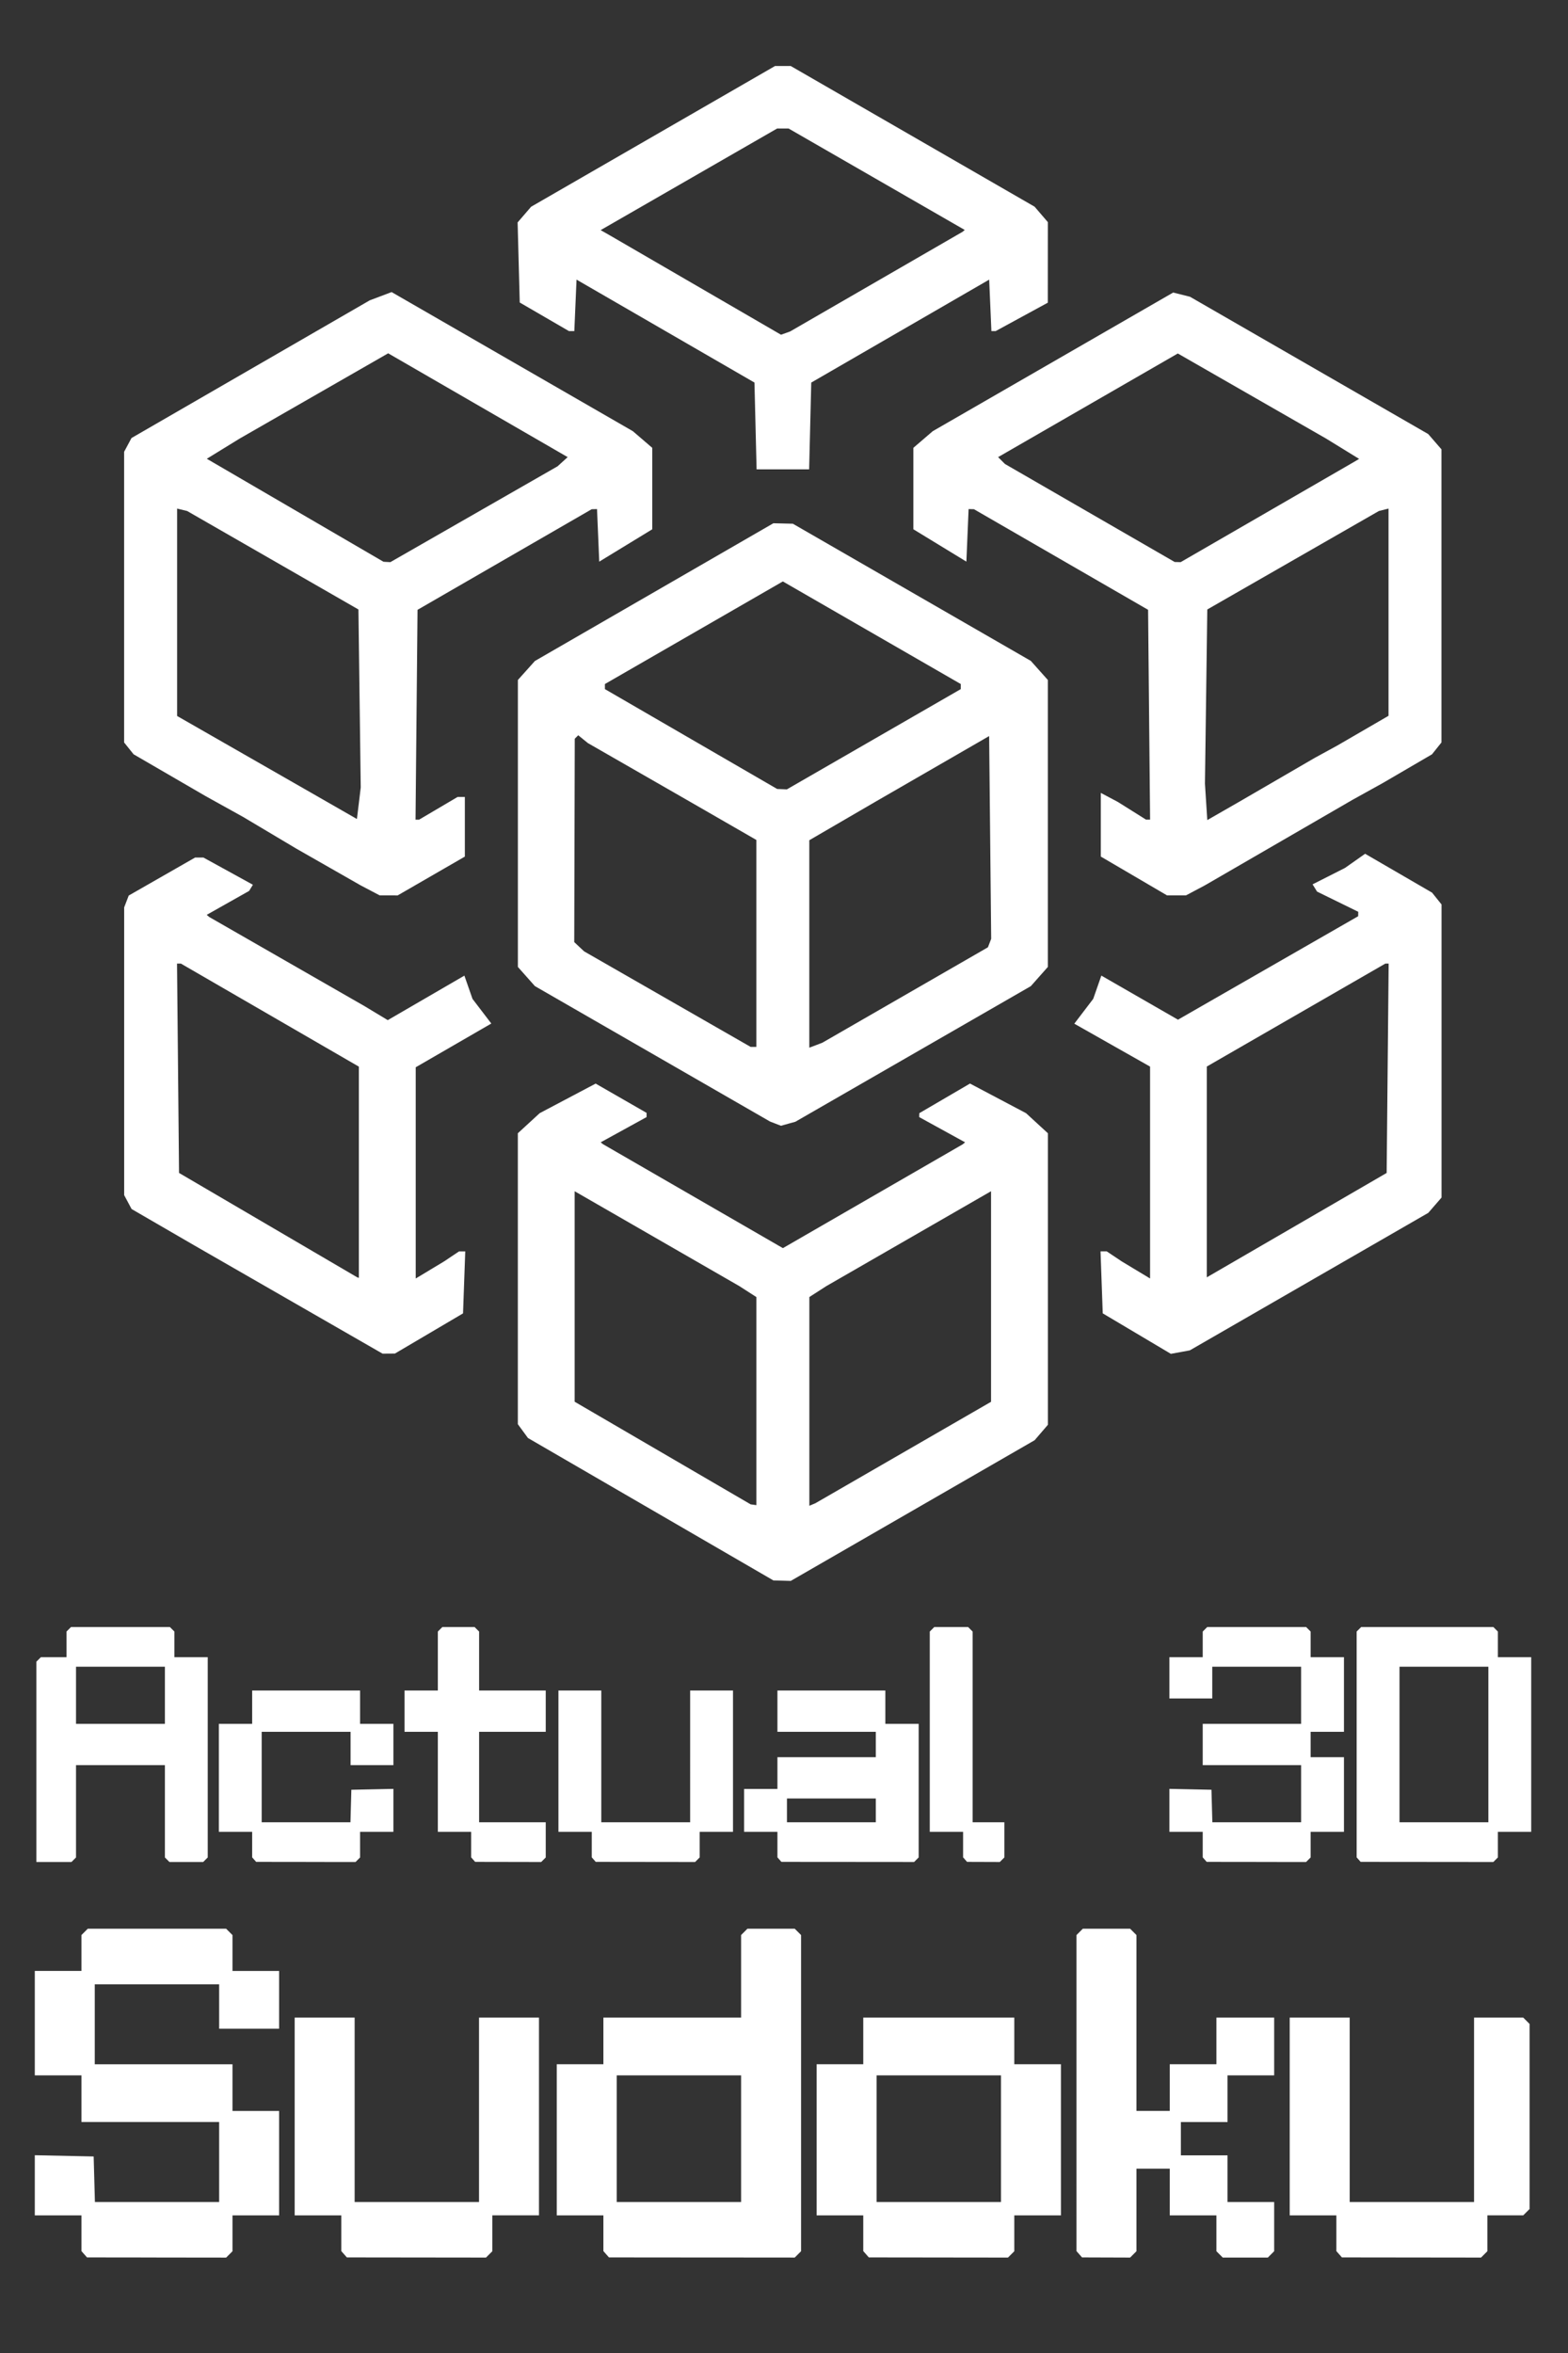 <?xml version="1.0" encoding="UTF-8" standalone="no"?>
<!-- Created with Inkscape (http://www.inkscape.org/) -->

<svg
   width="200mm"
   height="300mm"
   viewBox="0 0 200 300"
   version="1.1"
   id="svg5"
   xml:space="preserve"
   inkscape:version="1.2.2 (b0a8486541, 2022-12-01)"
   sodipodi:docname="3dsudoku-side.svg"
   xmlns:inkscape="http://www.inkscape.org/namespaces/inkscape"
   xmlns:sodipodi="http://sodipodi.sourceforge.net/DTD/sodipodi-0.dtd"
   xmlns="http://www.w3.org/2000/svg"
   xmlns:svg="http://www.w3.org/2000/svg"><rect x="0" y="0" width="200" height="300" fill="#333333" stroke="none"/><sodipodi:namedview
     id="namedview7"
     pagecolor="#ffffff"
     bordercolor="#000000"
     borderopacity="0.25"
     inkscape:showpageshadow="2"
     inkscape:pageopacity="0.0"
     inkscape:pagecheckerboard="true"
     inkscape:deskcolor="#d1d1d1"
     inkscape:document-units="mm"
     showgrid="false"
     inkscape:zoom="0.914906"
     inkscape:cx="233.90381"
     inkscape:cy="565.08537"
     inkscape:window-width="2515"
     inkscape:window-height="1408"
     inkscape:window-x="45"
     inkscape:window-y="0"
     inkscape:window-maximized="1"
     inkscape:current-layer="layer1" /><defs
     id="defs2"><clipPath
       clipPathUnits="userSpaceOnUse"
       id="clipPath1527"><rect
         style="fill:#ffffff;stroke-width:0.265"
         id="rect1529"
         width="237.813"
         height="72.205"
         x="173.988"
         y="44.167" /></clipPath><clipPath
       clipPathUnits="userSpaceOnUse"
       id="clipPath1533"><rect
         style="fill:#ffffff;stroke-width:0.265"
         id="rect1535"
         width="278.104"
         height="68.37"
         x="-5.692"
         y="-32.289" /></clipPath><clipPath
       clipPathUnits="userSpaceOnUse"
       id="clipPath1527-6"><rect
         style="fill:#ffffff;stroke-width:0.265"
         id="rect1529-7"
         width="237.813"
         height="72.205"
         x="173.988"
         y="44.167" /></clipPath><clipPath
       clipPathUnits="userSpaceOnUse"
       id="clipPath1533-5"><rect
         style="fill:#ffffff;stroke-width:0.265"
         id="rect1535-3"
         width="278.104"
         height="68.37"
         x="-5.692"
         y="-32.289" /></clipPath><clipPath
       clipPathUnits="userSpaceOnUse"
       id="clipPath454"><rect
         style="fill:#ffffff;fill-opacity:0;stroke:#2f0001;stroke-width:0.6;stroke-linecap:round"
         id="rect456"
         width="76.619"
         height="90.677"
         x="0.964"
         y="62.235" /></clipPath><clipPath
       clipPathUnits="userSpaceOnUse"
       id="clipPath460"><rect
         style="fill:#ffffff;fill-opacity:0;stroke:#2f0001;stroke-width:0.6;stroke-linecap:round"
         id="rect462"
         width="160.027"
         height="84.27"
         x="75.175"
         y="64.456" /></clipPath></defs><g
     inkscape:label="Layer 1"
     inkscape:groupmode="layer"
     id="layer1"
     transform="translate(37.849,-67.787)"><g
       inkscape:label="Layer 1"
       id="layer1-3"
       transform="matrix(1.371,0,0,1.371,-147.054,167.644)"
       clip-path="url(#clipPath460)"
       style="fill:#ffffff"><path
         style="display:inline;fill:#ffffff;fill-opacity:1;stroke-width:0.265"
         d="m -89.998,94.831 h -2.929 V 78.144 61.456 l 0.378,-0.378 0.378,-0.378 h 2.136 2.136 v -2.136 -2.136 l 0.378,-0.378 0.378,-0.378 h 8.24 8.24 l 0.378,0.378 0.378,0.378 v 2.136 2.136 h 2.778 2.778 v 16.688 16.688 l -0.378,0.378 -0.378,0.378 h -2.816 -2.816 l -0.378,-0.378 -0.378,-0.378 V 86.384 78.692 h -7.408 -7.408 v 7.692 7.692 l -0.378,0.378 -0.378,0.378 z m 11.094,-23.019 h 7.408 v -4.763 -4.763 h -7.408 -7.408 v 4.763 4.763 z m 30.909,23.009 -8.287,-0.01 -0.331,-0.376 -0.331,-0.376 v -2.128 -2.128 h -2.778 -2.778 v -8.996 -8.996 h 2.778 2.778 V 69.034 66.256 h 8.996 8.996 v 2.778 2.778 h 2.778 2.778 v 3.44 3.44 h -3.572 -3.572 v -2.778 -2.778 h -7.408 -7.408 v 7.541 7.541 h 7.399 7.399 l 0.075,-2.712 0.075,-2.712 3.506,-0.074 3.506,-0.074 v 3.58 3.58 h -2.778 -2.778 v 2.136 2.136 l -0.378,0.378 -0.378,0.378 -8.287,-0.01 z m 33.734,0 -5.509,-0.01 -0.331,-0.376 -0.331,-0.376 v -2.128 -2.128 h -2.778 -2.778 v -8.334 -8.334 h -2.778 -2.778 v -3.44 -3.44 h 2.778 2.778 v -4.914 -4.914 l 0.378,-0.378 0.378,-0.378 h 2.684 2.684 l 0.378,0.378 0.378,0.378 v 4.914 4.914 h 5.556 5.556 v 3.44 3.44 h -5.556 -5.556 v 7.541 7.541 h 5.556 5.556 v 2.929 2.929 l -0.378,0.378 -0.378,0.378 -5.509,-0.01 z m 22.886,0 -8.287,-0.01 -0.331,-0.376 -0.331,-0.376 V 91.932 89.804 H -3.101 -5.88 V 78.03 66.256 h 3.572 3.572 V 77.237 88.217 H 8.673 16.081 V 77.237 66.256 h 3.572 3.572 v 11.774 11.774 h -2.778 -2.778 v 2.136 2.136 l -0.378,0.378 -0.378,0.378 -8.287,-0.01 z m 33.734,0 -11.065,-0.01 -0.331,-0.376 -0.331,-0.376 V 91.932 89.804 H 27.855 25.077 v -3.572 -3.572 h 2.778 2.778 v -2.646 -2.646 h 8.202 8.202 v -2.117 -2.117 h -8.202 -8.202 v -3.44 -3.44 h 8.996 8.996 v 2.778 2.778 h 2.778 2.778 V 82.944 94.075 L 53.803,94.453 53.425,94.831 42.36,94.821 Z M 39.629,88.217 h 7.408 V 86.232 84.248 h -7.408 -7.408 v 1.984 1.984 z m 25.353,6.605 -2.731,-0.01 -0.331,-0.376 -0.331,-0.376 V 91.932 89.804 H 58.811 56.033 V 73.117 56.429 l 0.378,-0.378 0.378,-0.378 h 2.816 2.816 l 0.378,0.378 0.378,0.378 V 72.323 88.217 h 2.646 2.646 v 2.929 2.929 l -0.378,0.378 -0.378,0.378 -2.731,-0.01 z m 45.508,0 -8.287,-0.01 -0.331,-0.376 -0.331,-0.376 v -2.128 -2.128 h -2.778 -2.778 v -3.58 -3.58 l 3.506,0.074 3.506,0.074 0.075,2.712 0.075,2.712 h 7.399 7.399 v -4.763 -4.763 h -8.202 -8.202 v -3.44 -3.44 h 8.202 8.202 v -4.763 -4.763 h -7.408 -7.408 v 2.646 2.646 h -3.572 -3.572 v -3.44 -3.44 h 2.778 2.778 V 58.564 56.429 l 0.378,-0.378 0.378,-0.378 h 8.24 8.24 l 0.378,0.378 0.378,0.378 v 2.136 2.136 h 2.778 2.778 v 6.218 6.218 h -2.778 -2.778 v 2.117 2.117 h 2.778 2.778 v 6.218 6.218 h -2.778 -2.778 v 2.136 2.136 l -0.378,0.378 -0.378,0.378 -8.287,-0.01 z m 28.443,0 -11.065,-0.01 -0.331,-0.376 -0.331,-0.376 V 75.244 56.429 l 0.378,-0.378 0.378,-0.378 h 11.018 11.018 l 0.378,0.378 0.378,0.378 v 2.136 2.136 h 2.778 2.778 V 75.252 89.804 h -2.778 -2.778 v 2.136 2.136 l -0.378,0.378 -0.378,0.378 -11.065,-0.01 z m 2.825,-6.605 h 7.408 V 75.252 62.288 h -7.408 -7.408 V 75.252 88.217 Z m 56.309,6.605 -8.287,-0.01 -0.331,-0.376 -0.331,-0.376 v -2.128 -2.128 h -2.778 -2.778 v -3.58 -3.58 l 3.506,0.074 3.506,0.074 0.075,2.712 0.075,2.712 h 7.399 7.399 v -4.763 -4.763 h -8.202 -8.202 v -2.778 -2.778 h -2.778 -2.778 V 66.918 60.7 h 2.778 2.778 V 58.564 56.429 l 0.378,-0.378 0.378,-0.378 h 8.24 8.24 l 0.378,0.378 0.378,0.378 v 2.136 2.136 h 2.778 2.778 v 3.44 3.44 h -3.572 -3.572 v -2.646 -2.646 h -7.408 -7.408 v 4.763 4.763 h 8.202 8.202 v 2.778 2.778 h 2.778 2.778 v 6.218 6.218 h -2.778 -2.778 v 2.136 2.136 l -0.378,0.378 -0.378,0.378 -8.287,-0.01 z m 30.956,0 -8.287,-0.01 -0.331,-0.376 -0.331,-0.376 v -2.128 -2.128 h -2.778 -2.778 V 78.03 66.256 h 3.572 3.572 v 10.98 10.98 h 7.408 7.408 V 77.237 66.256 h 3.572 3.572 v 11.774 11.774 h -2.778 -2.778 v 2.136 2.136 l -0.378,0.378 -0.378,0.378 -8.287,-0.01 z m 33.999,0 -11.065,-0.01 -0.331,-0.376 -0.331,-0.376 v -2.128 -2.128 h -2.778 -2.778 v -8.996 -8.996 h 2.778 2.778 V 69.034 66.256 h 8.202 8.202 v -4.914 -4.914 l 0.378,-0.378 0.378,-0.378 h 2.816 2.816 l 0.378,0.378 0.378,0.378 v 18.823 18.823 l -0.378,0.378 -0.378,0.378 -11.065,-0.01 z m -2.731,-6.605 h 7.408 V 80.676 73.135 h -7.408 -7.408 v 7.541 7.541 z m 30.909,6.605 -8.287,-0.01 -0.331,-0.376 -0.331,-0.376 v -2.128 -2.128 h -2.778 -2.778 v -8.996 -8.996 h 2.778 2.778 V 69.034 66.256 h 8.996 8.996 v 2.778 2.778 h 2.778 2.778 v 8.996 8.996 h -2.778 -2.778 v 2.136 2.136 l -0.378,0.378 -0.378,0.378 -8.287,-0.01 z m 0.047,-6.605 h 7.408 V 80.676 73.135 h -7.408 -7.408 v 7.541 7.541 z m 19.929,6.605 -2.863,-0.01 -0.331,-0.376 -0.331,-0.376 V 75.244 56.429 l 0.378,-0.378 0.378,-0.378 h 2.816 2.816 l 0.378,0.378 0.378,0.378 v 10.47 10.47 h 1.984 1.984 v -2.778 -2.778 h 2.778 2.778 v -2.778 -2.778 h 3.44 3.44 v 3.44 3.44 h -2.778 -2.778 v 2.778 2.778 h -2.778 -2.778 v 1.984 1.984 h 2.778 2.778 v 2.778 2.778 h 2.778 2.778 v 2.929 2.929 l -0.378,0.378 -0.378,0.378 h -2.684 -2.684 l -0.378,-0.378 -0.378,-0.378 V 91.94 89.804 h -2.778 -2.778 V 87.026 84.248 h -1.984 -1.984 v 4.914 4.914 l -0.378,0.378 -0.378,0.378 -2.863,-0.01 z m 36.38,0 -8.287,-0.01 -0.331,-0.376 -0.331,-0.376 v -2.128 -2.128 h -2.778 -2.778 V 78.03 66.256 h 3.572 3.572 v 10.98 10.98 h 7.408 7.408 V 77.237 66.256 h 2.929 2.929 l 0.378,0.378 0.378,0.378 v 11.018 11.018 l -0.378,0.378 -0.378,0.378 h -2.136 -2.136 v 2.136 2.136 l -0.378,0.378 -0.378,0.378 -8.287,-0.01 z"
         id="path1488"
         clip-path="url(#clipPath1527)"
         transform="matrix(0.781,0,0,0.781,-60.471,63.046)" /><path
         style="display:inline;fill:#ffffff;fill-opacity:1;stroke-width:0.265"
         d="M 19.554,29.559 H 16.625 V 12.872 -3.816 l 0.378,-0.378 0.378,-0.378 h 2.136 2.136 v -2.136 -2.136 l 0.378,-0.378 0.378,-0.378 h 8.24 8.24 l 0.378,0.378 0.378,0.378 v 2.136 2.136 h 2.778 2.778 v 16.688 16.688 l -0.378,0.378 -0.378,0.378 H 41.628 38.812 L 38.434,29.181 38.056,28.803 V 21.112 13.42 H 30.648 23.239 v 7.692 7.692 l -0.378,0.378 -0.378,0.378 z M 30.648,6.541 h 7.408 v -4.763 -4.763 H 30.648 23.239 v 4.763 4.763 z M 61.557,29.549 53.27,29.539 52.939,29.164 52.608,28.788 V 26.66 24.532 H 49.83 47.052 V 15.536 6.541 h 2.778 2.778 V 3.762 0.984 h 8.996 8.996 v 2.778 2.778 h 2.778 2.778 v 3.44 3.44 H 72.584 69.012 V 10.642 7.864 h -7.408 -7.408 v 7.541 7.541 h 7.399 7.399 l 0.075,-2.712 0.075,-2.712 3.506,-0.074 3.506,-0.074 v 3.58 3.58 h -2.778 -2.778 v 2.136 2.136 l -0.378,0.378 -0.378,0.378 -8.287,-0.01 z m 33.734,0 -5.509,-0.01 -0.331,-0.376 -0.331,-0.376 V 26.66 24.532 H 86.342 83.564 V 16.198 7.864 H 80.786 78.008 V 4.424 0.984 h 2.778 2.778 v -4.914 -4.914 l 0.378,-0.378 0.378,-0.378 h 2.684 2.684 l 0.378,0.378 0.378,0.378 v 4.914 4.914 h 5.556 5.556 V 4.424 7.864 h -5.556 -5.556 v 7.541 7.541 h 5.556 5.556 v 2.929 2.929 l -0.378,0.378 -0.378,0.378 -5.509,-0.01 z m 22.886,0 -8.287,-0.01 -0.331,-0.376 -0.331,-0.376 v -2.128 -2.128 h -2.778 -2.778 V 12.758 0.984 h 3.572 3.572 v 10.98 10.98 h 7.408 7.408 V 11.965 0.984 h 3.572 3.572 v 11.774 11.774 h -2.778 -2.778 v 2.136 2.136 l -0.378,0.378 -0.378,0.378 -8.287,-0.01 z m 33.734,0 -11.065,-0.01 -0.331,-0.376 -0.331,-0.376 v -2.128 -2.128 h -2.778 -2.778 v -3.572 -3.572 h 2.778 2.778 V 14.743 12.097 h 8.202 8.202 V 9.98 7.864 h -8.202 -8.202 V 4.424 0.984 h 8.996 8.996 v 2.778 2.778 h 2.778 2.778 v 11.131 11.131 l -0.378,0.378 -0.378,0.378 -11.065,-0.01 z m -2.731,-6.605 h 7.408 v -1.984 -1.984 h -7.408 -7.408 v 1.984 1.984 z m 25.353,6.605 -2.731,-0.01 -0.331,-0.376 -0.331,-0.376 v -2.128 -2.128 h -2.778 -2.778 V 7.845 -8.843 l 0.378,-0.378 0.378,-0.378 h 2.816 2.816 l 0.378,0.378 0.378,0.378 V 7.051 22.945 h 2.646 2.646 v 2.929 2.929 l -0.378,0.378 -0.378,0.378 -2.731,-0.01 z m 45.508,0 -8.287,-0.01 -0.331,-0.376 -0.331,-0.376 v -2.128 -2.128 h -2.778 -2.778 v -3.58 -3.58 l 3.506,0.074 3.506,0.074 0.075,2.712 0.075,2.712 h 7.399 7.399 v -4.763 -4.763 h -8.202 -8.202 V 9.98 6.541 h 8.202 8.202 v -4.763 -4.763 h -7.408 -7.408 v 2.646 2.646 h -3.572 -3.572 v -3.44 -3.44 h 2.778 2.778 v -2.136 -2.136 l 0.378,-0.378 0.378,-0.378 h 8.24 8.24 l 0.378,0.378 0.378,0.378 v 2.136 2.136 h 2.778 2.778 v 6.218 6.218 h -2.778 -2.778 v 2.117 2.117 h 2.778 2.778 v 6.218 6.218 h -2.778 -2.778 v 2.136 2.136 l -0.378,0.378 -0.378,0.378 -8.287,-0.01 z m 28.443,0 -11.065,-0.01 -0.331,-0.376 -0.331,-0.376 V 9.972 -8.843 l 0.378,-0.378 0.378,-0.378 h 11.018 11.018 l 0.378,0.378 0.378,0.378 v 2.136 2.136 h 2.778 2.778 V 9.98 24.532 h -2.778 -2.778 v 2.136 2.136 l -0.378,0.378 -0.378,0.378 -11.065,-0.01 z m 2.825,-6.605 h 7.408 V 9.98 -2.984 h -7.408 -7.408 V 9.98 22.945 Z m 56.309,6.605 -8.287,-0.01 -0.331,-0.376 -0.331,-0.376 v -2.128 -2.128 h -2.778 -2.778 v -3.58 -3.58 l 3.506,0.074 3.506,0.074 0.075,2.712 0.075,2.712 h 7.399 7.399 v -4.763 -4.763 h -8.202 -8.202 V 10.642 7.864 h -2.778 -2.778 V 1.646 -4.572 h 2.778 2.778 v -2.136 -2.136 l 0.378,-0.378 0.378,-0.378 h 8.24 8.24 l 0.378,0.378 0.378,0.378 v 2.136 2.136 h 2.778 2.778 v 3.44 3.44 h -3.572 -3.572 v -2.646 -2.646 h -7.408 -7.408 v 4.763 4.763 h 8.202 8.202 v 2.778 2.778 h 2.778 2.778 v 6.218 6.218 h -2.778 -2.778 v 2.136 2.136 l -0.378,0.378 -0.378,0.378 -8.287,-0.01 z m 30.956,0 -8.287,-0.01 -0.331,-0.376 -0.331,-0.376 v -2.128 -2.128 h -2.778 -2.778 V 12.758 0.984 h 3.572 3.572 v 10.98 10.98 h 7.408 7.408 V 11.965 0.984 h 3.572 3.572 v 11.774 11.774 h -2.778 -2.778 v 2.136 2.136 l -0.378,0.378 -0.378,0.378 -8.287,-0.01 z m 33.999,0 -11.065,-0.01 -0.331,-0.376 -0.331,-0.376 v -2.128 -2.128 h -2.778 -2.778 V 15.536 6.541 h 2.778 2.778 V 3.762 0.984 h 8.202 8.202 v -4.914 -4.914 l 0.378,-0.378 0.378,-0.378 h 2.816 2.816 l 0.378,0.378 0.378,0.378 V 9.98 28.803 l -0.378,0.378 -0.378,0.378 -11.065,-0.01 z m -2.731,-6.605 h 7.408 V 15.404 7.864 h -7.408 -7.408 v 7.541 7.541 z m 30.909,6.605 -8.287,-0.01 -0.331,-0.376 -0.331,-0.376 v -2.128 -2.128 h -2.778 -2.778 V 15.536 6.541 h 2.778 2.778 V 3.762 0.984 h 8.996 8.996 v 2.778 2.778 h 2.778 2.778 v 8.996 8.996 h -2.778 -2.778 v 2.136 2.136 l -0.378,0.378 -0.378,0.378 -8.287,-0.01 z m 0.047,-6.605 h 7.408 V 15.404 7.864 h -7.408 -7.408 v 7.541 7.541 z m 19.929,6.605 -2.863,-0.01 -0.331,-0.376 -0.331,-0.376 V 9.972 -8.843 l 0.378,-0.378 0.378,-0.378 h 2.816 2.816 l 0.378,0.378 0.378,0.378 v 10.47 10.47 h 1.984 1.984 V 9.319 6.541 h 2.778 2.778 V 3.762 0.984 h 3.44 3.44 v 3.44 3.44 h -2.778 -2.778 v 2.778 2.778 h -2.778 -2.778 v 1.984 1.984 h 2.778 2.778 v 2.778 2.778 h 2.778 2.778 v 2.929 2.929 l -0.378,0.378 -0.378,0.378 h -2.684 -2.684 l -0.378,-0.378 -0.378,-0.378 v -2.136 -2.136 h -2.778 -2.778 v -2.778 -2.778 h -1.984 -1.984 v 4.914 4.914 l -0.378,0.378 -0.378,0.378 -2.863,-0.01 z m 36.38,0 -8.287,-0.01 -0.331,-0.376 -0.331,-0.376 v -2.128 -2.128 h -2.778 -2.778 V 12.758 0.984 h 3.572 3.572 v 10.98 10.98 h 7.408 7.408 V 11.965 0.984 h 2.929 2.929 l 0.378,0.378 0.378,0.378 v 11.018 11.018 l -0.378,0.378 -0.378,0.378 h -2.136 -2.136 v 2.136 2.136 l -0.378,0.378 -0.378,0.378 -8.287,-0.01 z"
         id="path1488-0"
         clip-path="url(#clipPath1533)"
         transform="matrix(0.558,0,0,0.558,73.759,83.827)" /><path
         style="fill:#ffffff;fill-opacity:1;stroke-width:0.174"
         d="m 42.133,143.015 -0.399,-0.011 -5.653,-3.279 -5.653,-3.279 -0.233,-0.318 -0.233,-0.318 v -6.698 -6.698 l 0.503,-0.462 0.503,-0.462 1.289,-0.681 1.289,-0.681 1.173,0.674 1.173,0.674 v 0.097 0.097 l -1.057,0.581 -1.057,0.581 0.055,0.044 0.055,0.044 4.142,2.392 4.142,2.392 4.141,-2.39 4.141,-2.39 0.055,-0.046 0.055,-0.046 -1.057,-0.581 -1.057,-0.581 0.003,-0.09 0.003,-0.09 1.167,-0.682 1.167,-0.682 1.291,0.682 1.291,0.682 0.503,0.462 0.503,0.462 v 6.712 6.712 l -0.305,0.355 -0.305,0.355 -5.617,3.239 -5.617,3.239 -0.399,-0.011 z m -1.315,-3.496 0.131,0.019 v -4.791 -4.791 l -0.392,-0.252 -0.392,-0.252 -3.793,-2.184 -3.793,-2.184 v 4.846 4.846 l 4.054,2.363 4.054,2.363 z m 2.71,-0.01 0.138,-0.058 4.047,-2.336 4.047,-2.336 v -4.848 -4.848 l -3.793,2.184 -3.793,2.184 -0.392,0.252 -0.392,0.252 v 4.806 4.806 l 0.138,-0.058 z m -19.514,-6.949 -0.282,0.003 -4.339,-2.494 -4.339,-2.494 -1.442,-0.836 -1.442,-0.836 -0.171,-0.32 -0.171,-0.32 v -6.624 -6.624 l 0.105,-0.273 0.105,-0.273 1.529,-0.875 1.529,-0.875 h 0.191 0.191 l 1.14,0.626 1.14,0.627 -0.087,0.142 -0.087,0.142 -0.977,0.551 -0.977,0.551 0.061,0.051 0.061,0.051 3.575,2.051 3.575,2.051 0.534,0.322 0.534,0.322 1.765,-1.025 1.765,-1.025 0.187,0.536 0.187,0.536 0.433,0.567 0.433,0.567 -1.741,1.007 -1.741,1.007 v 4.863 4.863 l 0.654,-0.394 0.654,-0.394 0.344,-0.23 0.344,-0.23 h 0.143 0.143 l -0.051,1.427 -0.051,1.427 -1.569,0.925 -1.569,0.925 -0.282,0.003 z m -1.419,-3.502 0.044,0.017 v -4.864 -4.864 l -4.1,-2.373 -4.1,-2.373 h -0.088 -0.088 l 0.046,4.82 0.046,4.82 4.098,2.4 4.098,2.4 0.044,0.017 z m 37.884,3.433 -0.436,0.08 -1.569,-0.932 -1.569,-0.932 -0.051,-1.427 -0.051,-1.427 h 0.143 0.143 l 0.344,0.23 0.344,0.23 0.654,0.394 0.654,0.394 v -4.878 -4.878 l -1.745,-0.988 -1.745,-0.988 0.436,-0.572 0.436,-0.572 0.187,-0.535 0.187,-0.535 1.765,1.015 1.765,1.015 0.808,-0.464 0.808,-0.464 3.342,-1.918 3.342,-1.918 0.002,-0.102 0.002,-0.102 -0.949,-0.465 -0.949,-0.465 -0.103,-0.167 -0.103,-0.167 0.747,-0.378 0.747,-0.378 0.463,-0.326 0.463,-0.326 1.542,0.895 1.542,0.895 0.218,0.272 0.218,0.272 v 6.748 6.748 l -0.305,0.352 -0.305,0.352 -5.493,3.166 -5.493,3.166 -0.436,0.08 z m 5.362,-5.846 4.142,-2.403 0.046,-4.82 0.046,-4.82 h -0.076 -0.076 l -4.112,2.37 -4.112,2.37 v 4.853 4.853 z m -23.427,-4.668 -0.332,0.092 -0.251,-0.097 -0.251,-0.097 -5.416,-3.118 -5.416,-3.118 -0.392,-0.441 -0.392,-0.441 v -6.607 -6.607 l 0.392,-0.437 0.392,-0.437 5.493,-3.171 5.493,-3.171 0.448,0.011 0.448,0.011 5.481,3.158 5.481,3.158 0.392,0.439 0.392,0.439 v 6.607 6.607 l -0.392,0.442 -0.392,0.442 -5.423,3.122 -5.423,3.122 -0.332,0.092 z m -1.597,-3.539 h 0.131 v -4.765 -4.764 l -1.526,-0.879 -1.526,-0.879 -2.354,-1.351 -2.354,-1.351 -0.222,-0.18 -0.222,-0.18 -0.08,0.08 -0.08,0.08 -0.012,4.682 -0.012,4.682 0.227,0.213 0.227,0.213 3.836,2.2 3.836,2.2 h 0.131 z m 2.874,-0.078 0.301,-0.116 3.812,-2.196 3.812,-2.196 0.075,-0.195 0.075,-0.195 -0.047,-4.668 -0.047,-4.668 -2.616,1.51 -2.616,1.51 -1.526,0.888 -1.526,0.888 v 4.776 4.776 z m -1.56,-11.789 0.224,0.009 4.005,-2.308 4.005,-2.308 v -0.117 -0.117 l -4.098,-2.362 -4.098,-2.362 -4.098,2.362 -4.098,2.362 v 0.117 0.117 l 3.967,2.299 3.967,2.299 0.224,0.009 z m -18.12,4.891 -0.413,-9.9e-4 -0.436,-0.229 -0.436,-0.229 -1.482,-0.846 -1.482,-0.846 -1.221,-0.727 -1.221,-0.727 -0.872,-0.484 -0.872,-0.484 -1.657,-0.962 -1.657,-0.962 -0.218,-0.272 -0.218,-0.272 v -6.692 -6.692 l 0.17,-0.317 0.17,-0.317 5.487,-3.17 5.487,-3.17 0.504,-0.19 0.504,-0.19 5.557,3.203 5.557,3.203 0.446,0.383 0.446,0.383 v 1.875 1.875 l -1.221,0.745 -1.221,0.745 -0.051,-1.21 -0.051,-1.21 -0.123,0.003 -0.123,0.003 -4.011,2.316 -4.011,2.316 -0.046,4.831 -0.046,4.831 h 0.082 0.082 l 0.887,-0.523 0.887,-0.523 h 0.167 0.167 v 1.373 1.373 l -1.548,0.894 -1.548,0.894 -0.413,-9.9e-4 z m -1.373,-4.243 0.087,-0.726 -0.053,-4.098 -0.053,-4.098 -3.945,-2.267 -3.945,-2.267 -0.231,-0.056 -0.231,-0.056 v 4.775 4.775 l 3.332,1.908 3.332,1.908 0.809,0.464 0.809,0.464 z m 1.292,-11.11 0.159,0.009 3.852,-2.207 3.852,-2.207 0.232,-0.211 0.232,-0.211 -4.134,-2.39 -4.134,-2.39 -3.421,1.963 -3.421,1.963 -0.756,0.465 -0.756,0.465 4.069,2.371 4.069,2.371 0.159,0.009 z m 36.374,15.353 -0.436,3.5e-4 -1.526,-0.894 -1.526,-0.894 v -1.466 -1.466 l 0.392,0.208 0.392,0.208 0.65,0.408 0.65,0.408 h 0.093 0.093 l -0.046,-4.831 -0.046,-4.831 -4.011,-2.316 -4.011,-2.316 -0.123,-0.003 -0.123,-0.003 -0.051,1.21 -0.051,1.21 -1.221,-0.745 -1.221,-0.745 v -1.875 -1.875 l 0.446,-0.383 0.446,-0.383 5.538,-3.192 5.538,-3.192 0.387,0.097 0.387,0.097 5.487,3.161 5.487,3.161 0.305,0.352 0.305,0.352 v 6.748 6.748 l -0.218,0.273 -0.218,0.273 -1.133,0.661 -1.133,0.661 -0.698,0.387 -0.698,0.387 -3.4,1.969 -3.4,1.969 -0.436,0.231 -0.436,0.231 -0.436,3.3e-4 z m 2.146,-3.886 0.731,-0.419 1.744,-1.013 1.744,-1.013 0.523,-0.286 0.523,-0.286 1.177,-0.683 1.177,-0.683 v -4.771 -4.771 l -0.222,0.056 -0.222,0.056 -3.952,2.267 -3.952,2.267 -0.054,4.011 -0.054,4.011 0.054,0.838 0.054,0.838 z m -2.095,-11.462 0.138,0.004 3.96,-2.288 3.96,-2.288 0.151,-0.089 0.151,-0.089 -0.761,-0.468 -0.761,-0.468 -3.415,-1.959 -3.415,-1.959 -4.139,2.386 -4.139,2.386 0.158,0.158 0.158,0.158 3.908,2.256 3.908,2.256 0.138,0.004 z M 42.17,91.845 h -1.21 l -0.049,-1.998 -0.049,-1.998 -4.098,-2.37 -4.098,-2.37 -0.051,1.185 -0.051,1.185 h -0.124 -0.124 l -1.133,-0.658 -1.133,-0.658 -0.049,-1.844 -0.049,-1.844 0.311,-0.361 0.311,-0.361 5.618,-3.24 5.618,-3.24 h 0.361 0.361 l 5.617,3.239 5.617,3.239 0.305,0.355 0.305,0.355 -0.001,1.855 -0.001,1.855 -1.201,0.654 -1.201,0.654 h -0.098 -0.098 l -0.051,-1.185 -0.051,-1.185 -4.098,2.37 -4.098,2.37 -0.049,1.998 -0.049,1.998 z m 0.124,-6.273 0.211,-0.076 3.974,-2.296 3.974,-2.296 0.047,-0.041 0.048,-0.041 -4.058,-2.336 -4.058,-2.336 h -0.262 -0.262 l -4.066,2.34 -4.066,2.34 0.23,0.131 0.23,0.131 3.924,2.277 3.924,2.277 z"
         id="path1549" /></g><g
       inkscape:label="Layer 1"
       id="layer1-3-5"
       transform="matrix(2.769,0,0,2.769,-54.763,-126.691)"
       style="display:inline;fill:#ffffff"
       clip-path="url(#clipPath454)"><path
         style="display:inline;fill:#ffffff;fill-opacity:1;stroke-width:0.265"
         d="m -89.998,94.831 h -2.929 V 78.144 61.456 l 0.378,-0.378 0.378,-0.378 h 2.136 2.136 v -2.136 -2.136 l 0.378,-0.378 0.378,-0.378 h 8.24 8.24 l 0.378,0.378 0.378,0.378 v 2.136 2.136 h 2.778 2.778 v 16.688 16.688 l -0.378,0.378 -0.378,0.378 h -2.816 -2.816 l -0.378,-0.378 -0.378,-0.378 V 86.384 78.692 h -7.408 -7.408 v 7.692 7.692 l -0.378,0.378 -0.378,0.378 z m 11.094,-23.019 h 7.408 v -4.763 -4.763 h -7.408 -7.408 v 4.763 4.763 z m 30.909,23.009 -8.287,-0.01 -0.331,-0.376 -0.331,-0.376 v -2.128 -2.128 h -2.778 -2.778 v -8.996 -8.996 h 2.778 2.778 V 69.034 66.256 h 8.996 8.996 v 2.778 2.778 h 2.778 2.778 v 3.44 3.44 h -3.572 -3.572 v -2.778 -2.778 h -7.408 -7.408 v 7.541 7.541 h 7.399 7.399 l 0.075,-2.712 0.075,-2.712 3.506,-0.074 3.506,-0.074 v 3.58 3.58 h -2.778 -2.778 v 2.136 2.136 l -0.378,0.378 -0.378,0.378 -8.287,-0.01 z m 33.734,0 -5.509,-0.01 -0.331,-0.376 -0.331,-0.376 v -2.128 -2.128 h -2.778 -2.778 v -8.334 -8.334 h -2.778 -2.778 v -3.44 -3.44 h 2.778 2.778 v -4.914 -4.914 l 0.378,-0.378 0.378,-0.378 h 2.684 2.684 l 0.378,0.378 0.378,0.378 v 4.914 4.914 h 5.556 5.556 v 3.44 3.44 h -5.556 -5.556 v 7.541 7.541 h 5.556 5.556 v 2.929 2.929 l -0.378,0.378 -0.378,0.378 -5.509,-0.01 z m 22.886,0 -8.287,-0.01 -0.331,-0.376 -0.331,-0.376 V 91.932 89.804 H -3.101 -5.88 V 78.03 66.256 h 3.572 3.572 V 77.237 88.217 H 8.673 16.081 V 77.237 66.256 h 3.572 3.572 v 11.774 11.774 h -2.778 -2.778 v 2.136 2.136 l -0.378,0.378 -0.378,0.378 -8.287,-0.01 z m 33.734,0 -11.065,-0.01 -0.331,-0.376 -0.331,-0.376 V 91.932 89.804 H 27.855 25.077 v -3.572 -3.572 h 2.778 2.778 v -2.646 -2.646 h 8.202 8.202 v -2.117 -2.117 h -8.202 -8.202 v -3.44 -3.44 h 8.996 8.996 v 2.778 2.778 h 2.778 2.778 V 82.944 94.075 L 53.803,94.453 53.425,94.831 42.36,94.821 Z M 39.629,88.217 h 7.408 V 86.232 84.248 h -7.408 -7.408 v 1.984 1.984 z m 25.353,6.605 -2.731,-0.01 -0.331,-0.376 -0.331,-0.376 V 91.932 89.804 H 58.811 56.033 V 73.117 56.429 l 0.378,-0.378 0.378,-0.378 h 2.816 2.816 l 0.378,0.378 0.378,0.378 V 72.323 88.217 h 2.646 2.646 v 2.929 2.929 l -0.378,0.378 -0.378,0.378 -2.731,-0.01 z m 45.508,0 -8.287,-0.01 -0.331,-0.376 -0.331,-0.376 v -2.128 -2.128 h -2.778 -2.778 v -3.58 -3.58 l 3.506,0.074 3.506,0.074 0.075,2.712 0.075,2.712 h 7.399 7.399 v -4.763 -4.763 h -8.202 -8.202 v -3.44 -3.44 h 8.202 8.202 v -4.763 -4.763 h -7.408 -7.408 v 2.646 2.646 h -3.572 -3.572 v -3.44 -3.44 h 2.778 2.778 V 58.564 56.429 l 0.378,-0.378 0.378,-0.378 h 8.24 8.24 l 0.378,0.378 0.378,0.378 v 2.136 2.136 h 2.778 2.778 v 6.218 6.218 h -2.778 -2.778 v 2.117 2.117 h 2.778 2.778 v 6.218 6.218 h -2.778 -2.778 v 2.136 2.136 l -0.378,0.378 -0.378,0.378 -8.287,-0.01 z m 28.443,0 -11.065,-0.01 -0.331,-0.376 -0.331,-0.376 V 75.244 56.429 l 0.378,-0.378 0.378,-0.378 h 11.018 11.018 l 0.378,0.378 0.378,0.378 v 2.136 2.136 h 2.778 2.778 V 75.252 89.804 h -2.778 -2.778 v 2.136 2.136 l -0.378,0.378 -0.378,0.378 -11.065,-0.01 z m 2.825,-6.605 h 7.408 V 75.252 62.288 h -7.408 -7.408 V 75.252 88.217 Z m 56.309,6.605 -8.287,-0.01 -0.331,-0.376 -0.331,-0.376 v -2.128 -2.128 h -2.778 -2.778 v -3.58 -3.58 l 3.506,0.074 3.506,0.074 0.075,2.712 0.075,2.712 h 7.399 7.399 v -4.763 -4.763 h -8.202 -8.202 v -2.778 -2.778 h -2.778 -2.778 V 66.918 60.7 h 2.778 2.778 V 58.564 56.429 l 0.378,-0.378 0.378,-0.378 h 8.24 8.24 l 0.378,0.378 0.378,0.378 v 2.136 2.136 h 2.778 2.778 v 3.44 3.44 h -3.572 -3.572 v -2.646 -2.646 h -7.408 -7.408 v 4.763 4.763 h 8.202 8.202 v 2.778 2.778 h 2.778 2.778 v 6.218 6.218 h -2.778 -2.778 v 2.136 2.136 l -0.378,0.378 -0.378,0.378 -8.287,-0.01 z m 30.956,0 -8.287,-0.01 -0.331,-0.376 -0.331,-0.376 v -2.128 -2.128 h -2.778 -2.778 V 78.03 66.256 h 3.572 3.572 v 10.98 10.98 h 7.408 7.408 V 77.237 66.256 h 3.572 3.572 v 11.774 11.774 h -2.778 -2.778 v 2.136 2.136 l -0.378,0.378 -0.378,0.378 -8.287,-0.01 z m 33.999,0 -11.065,-0.01 -0.331,-0.376 -0.331,-0.376 v -2.128 -2.128 h -2.778 -2.778 v -8.996 -8.996 h 2.778 2.778 V 69.034 66.256 h 8.202 8.202 v -4.914 -4.914 l 0.378,-0.378 0.378,-0.378 h 2.816 2.816 l 0.378,0.378 0.378,0.378 v 18.823 18.823 l -0.378,0.378 -0.378,0.378 -11.065,-0.01 z m -2.731,-6.605 h 7.408 V 80.676 73.135 h -7.408 -7.408 v 7.541 7.541 z m 30.909,6.605 -8.287,-0.01 -0.331,-0.376 -0.331,-0.376 v -2.128 -2.128 h -2.778 -2.778 v -8.996 -8.996 h 2.778 2.778 V 69.034 66.256 h 8.996 8.996 v 2.778 2.778 h 2.778 2.778 v 8.996 8.996 h -2.778 -2.778 v 2.136 2.136 l -0.378,0.378 -0.378,0.378 -8.287,-0.01 z m 0.047,-6.605 h 7.408 V 80.676 73.135 h -7.408 -7.408 v 7.541 7.541 z m 19.929,6.605 -2.863,-0.01 -0.331,-0.376 -0.331,-0.376 V 75.244 56.429 l 0.378,-0.378 0.378,-0.378 h 2.816 2.816 l 0.378,0.378 0.378,0.378 v 10.47 10.47 h 1.984 1.984 v -2.778 -2.778 h 2.778 2.778 v -2.778 -2.778 h 3.44 3.44 v 3.44 3.44 h -2.778 -2.778 v 2.778 2.778 h -2.778 -2.778 v 1.984 1.984 h 2.778 2.778 v 2.778 2.778 h 2.778 2.778 v 2.929 2.929 l -0.378,0.378 -0.378,0.378 h -2.684 -2.684 l -0.378,-0.378 -0.378,-0.378 V 91.94 89.804 h -2.778 -2.778 V 87.026 84.248 h -1.984 -1.984 v 4.914 4.914 l -0.378,0.378 -0.378,0.378 -2.863,-0.01 z m 36.38,0 -8.287,-0.01 -0.331,-0.376 -0.331,-0.376 v -2.128 -2.128 h -2.778 -2.778 V 78.03 66.256 h 3.572 3.572 v 10.98 10.98 h 7.408 7.408 V 77.237 66.256 h 2.929 2.929 l 0.378,0.378 0.378,0.378 v 11.018 11.018 l -0.378,0.378 -0.378,0.378 h -2.136 -2.136 v 2.136 2.136 l -0.378,0.378 -0.378,0.378 -8.287,-0.01 z"
         id="path1488-6"
         clip-path="url(#clipPath1527-6)"
         transform="matrix(0.781,0,0,0.781,-60.471,63.046)" /><path
         style="display:inline;fill:#ffffff;fill-opacity:1;stroke-width:0.265"
         d="M 19.554,29.559 H 16.625 V 12.872 -3.816 l 0.378,-0.378 0.378,-0.378 h 2.136 2.136 v -2.136 -2.136 l 0.378,-0.378 0.378,-0.378 h 8.24 8.24 l 0.378,0.378 0.378,0.378 v 2.136 2.136 h 2.778 2.778 v 16.688 16.688 l -0.378,0.378 -0.378,0.378 H 41.628 38.812 L 38.434,29.181 38.056,28.803 V 21.112 13.42 H 30.648 23.239 v 7.692 7.692 l -0.378,0.378 -0.378,0.378 z M 30.648,6.541 h 7.408 v -4.763 -4.763 H 30.648 23.239 v 4.763 4.763 z M 61.557,29.549 53.27,29.539 52.939,29.164 52.608,28.788 V 26.66 24.532 H 49.83 47.052 V 15.536 6.541 h 2.778 2.778 V 3.762 0.984 h 8.996 8.996 v 2.778 2.778 h 2.778 2.778 v 3.44 3.44 H 72.584 69.012 V 10.642 7.864 h -7.408 -7.408 v 7.541 7.541 h 7.399 7.399 l 0.075,-2.712 0.075,-2.712 3.506,-0.074 3.506,-0.074 v 3.58 3.58 h -2.778 -2.778 v 2.136 2.136 l -0.378,0.378 -0.378,0.378 -8.287,-0.01 z m 33.734,0 -5.509,-0.01 -0.331,-0.376 -0.331,-0.376 V 26.66 24.532 H 86.342 83.564 V 16.198 7.864 H 80.786 78.008 V 4.424 0.984 h 2.778 2.778 v -4.914 -4.914 l 0.378,-0.378 0.378,-0.378 h 2.684 2.684 l 0.378,0.378 0.378,0.378 v 4.914 4.914 h 5.556 5.556 V 4.424 7.864 h -5.556 -5.556 v 7.541 7.541 h 5.556 5.556 v 2.929 2.929 l -0.378,0.378 -0.378,0.378 -5.509,-0.01 z m 22.886,0 -8.287,-0.01 -0.331,-0.376 -0.331,-0.376 v -2.128 -2.128 h -2.778 -2.778 V 12.758 0.984 h 3.572 3.572 v 10.98 10.98 h 7.408 7.408 V 11.965 0.984 h 3.572 3.572 v 11.774 11.774 h -2.778 -2.778 v 2.136 2.136 l -0.378,0.378 -0.378,0.378 -8.287,-0.01 z m 33.734,0 -11.065,-0.01 -0.331,-0.376 -0.331,-0.376 v -2.128 -2.128 h -2.778 -2.778 v -3.572 -3.572 h 2.778 2.778 V 14.743 12.097 h 8.202 8.202 V 9.98 7.864 h -8.202 -8.202 V 4.424 0.984 h 8.996 8.996 v 2.778 2.778 h 2.778 2.778 v 11.131 11.131 l -0.378,0.378 -0.378,0.378 -11.065,-0.01 z m -2.731,-6.605 h 7.408 v -1.984 -1.984 h -7.408 -7.408 v 1.984 1.984 z m 25.353,6.605 -2.731,-0.01 -0.331,-0.376 -0.331,-0.376 v -2.128 -2.128 h -2.778 -2.778 V 7.845 -8.843 l 0.378,-0.378 0.378,-0.378 h 2.816 2.816 l 0.378,0.378 0.378,0.378 V 7.051 22.945 h 2.646 2.646 v 2.929 2.929 l -0.378,0.378 -0.378,0.378 -2.731,-0.01 z m 45.508,0 -8.287,-0.01 -0.331,-0.376 -0.331,-0.376 v -2.128 -2.128 h -2.778 -2.778 v -3.58 -3.58 l 3.506,0.074 3.506,0.074 0.075,2.712 0.075,2.712 h 7.399 7.399 v -4.763 -4.763 h -8.202 -8.202 V 9.98 6.541 h 8.202 8.202 v -4.763 -4.763 h -7.408 -7.408 v 2.646 2.646 h -3.572 -3.572 v -3.44 -3.44 h 2.778 2.778 v -2.136 -2.136 l 0.378,-0.378 0.378,-0.378 h 8.24 8.24 l 0.378,0.378 0.378,0.378 v 2.136 2.136 h 2.778 2.778 v 6.218 6.218 h -2.778 -2.778 v 2.117 2.117 h 2.778 2.778 v 6.218 6.218 h -2.778 -2.778 v 2.136 2.136 l -0.378,0.378 -0.378,0.378 -8.287,-0.01 z m 28.443,0 -11.065,-0.01 -0.331,-0.376 -0.331,-0.376 V 9.972 -8.843 l 0.378,-0.378 0.378,-0.378 h 11.018 11.018 l 0.378,0.378 0.378,0.378 v 2.136 2.136 h 2.778 2.778 V 9.98 24.532 h -2.778 -2.778 v 2.136 2.136 l -0.378,0.378 -0.378,0.378 -11.065,-0.01 z m 2.825,-6.605 h 7.408 V 9.98 -2.984 h -7.408 -7.408 V 9.98 22.945 Z m 56.309,6.605 -8.287,-0.01 -0.331,-0.376 -0.331,-0.376 v -2.128 -2.128 h -2.778 -2.778 v -3.58 -3.58 l 3.506,0.074 3.506,0.074 0.075,2.712 0.075,2.712 h 7.399 7.399 v -4.763 -4.763 h -8.202 -8.202 V 10.642 7.864 h -2.778 -2.778 V 1.646 -4.572 h 2.778 2.778 v -2.136 -2.136 l 0.378,-0.378 0.378,-0.378 h 8.24 8.24 l 0.378,0.378 0.378,0.378 v 2.136 2.136 h 2.778 2.778 v 3.44 3.44 h -3.572 -3.572 v -2.646 -2.646 h -7.408 -7.408 v 4.763 4.763 h 8.202 8.202 v 2.778 2.778 h 2.778 2.778 v 6.218 6.218 h -2.778 -2.778 v 2.136 2.136 l -0.378,0.378 -0.378,0.378 -8.287,-0.01 z m 30.956,0 -8.287,-0.01 -0.331,-0.376 -0.331,-0.376 v -2.128 -2.128 h -2.778 -2.778 V 12.758 0.984 h 3.572 3.572 v 10.98 10.98 h 7.408 7.408 V 11.965 0.984 h 3.572 3.572 v 11.774 11.774 h -2.778 -2.778 v 2.136 2.136 l -0.378,0.378 -0.378,0.378 -8.287,-0.01 z m 33.999,0 -11.065,-0.01 -0.331,-0.376 -0.331,-0.376 v -2.128 -2.128 h -2.778 -2.778 V 15.536 6.541 h 2.778 2.778 V 3.762 0.984 h 8.202 8.202 v -4.914 -4.914 l 0.378,-0.378 0.378,-0.378 h 2.816 2.816 l 0.378,0.378 0.378,0.378 V 9.98 28.803 l -0.378,0.378 -0.378,0.378 -11.065,-0.01 z m -2.731,-6.605 h 7.408 V 15.404 7.864 h -7.408 -7.408 v 7.541 7.541 z m 30.909,6.605 -8.287,-0.01 -0.331,-0.376 -0.331,-0.376 v -2.128 -2.128 h -2.778 -2.778 V 15.536 6.541 h 2.778 2.778 V 3.762 0.984 h 8.996 8.996 v 2.778 2.778 h 2.778 2.778 v 8.996 8.996 h -2.778 -2.778 v 2.136 2.136 l -0.378,0.378 -0.378,0.378 -8.287,-0.01 z m 0.047,-6.605 h 7.408 V 15.404 7.864 h -7.408 -7.408 v 7.541 7.541 z m 19.929,6.605 -2.863,-0.01 -0.331,-0.376 -0.331,-0.376 V 9.972 -8.843 l 0.378,-0.378 0.378,-0.378 h 2.816 2.816 l 0.378,0.378 0.378,0.378 v 10.47 10.47 h 1.984 1.984 V 9.319 6.541 h 2.778 2.778 V 3.762 0.984 h 3.44 3.44 v 3.44 3.44 h -2.778 -2.778 v 2.778 2.778 h -2.778 -2.778 v 1.984 1.984 h 2.778 2.778 v 2.778 2.778 h 2.778 2.778 v 2.929 2.929 l -0.378,0.378 -0.378,0.378 h -2.684 -2.684 l -0.378,-0.378 -0.378,-0.378 v -2.136 -2.136 h -2.778 -2.778 v -2.778 -2.778 h -1.984 -1.984 v 4.914 4.914 l -0.378,0.378 -0.378,0.378 -2.863,-0.01 z m 36.38,0 -8.287,-0.01 -0.331,-0.376 -0.331,-0.376 v -2.128 -2.128 h -2.778 -2.778 V 12.758 0.984 h 3.572 3.572 v 10.98 10.98 h 7.408 7.408 V 11.965 0.984 h 2.929 2.929 l 0.378,0.378 0.378,0.378 v 11.018 11.018 l -0.378,0.378 -0.378,0.378 h -2.136 -2.136 v 2.136 2.136 l -0.378,0.378 -0.378,0.378 -8.287,-0.01 z"
         id="path1488-0-2"
         clip-path="url(#clipPath1533-5)"
         transform="matrix(0.558,0,0,0.558,73.759,83.827)" /><path
         style="fill:#ffffff;fill-opacity:1;stroke-width:0.174"
         d="m 42.133,143.015 -0.399,-0.011 -5.653,-3.279 -5.653,-3.279 -0.233,-0.318 -0.233,-0.318 v -6.698 -6.698 l 0.503,-0.462 0.503,-0.462 1.289,-0.681 1.289,-0.681 1.173,0.674 1.173,0.674 v 0.097 0.097 l -1.057,0.581 -1.057,0.581 0.055,0.044 0.055,0.044 4.142,2.392 4.142,2.392 4.141,-2.39 4.141,-2.39 0.055,-0.046 0.055,-0.046 -1.057,-0.581 -1.057,-0.581 0.003,-0.09 0.003,-0.09 1.167,-0.682 1.167,-0.682 1.291,0.682 1.291,0.682 0.503,0.462 0.503,0.462 v 6.712 6.712 l -0.305,0.355 -0.305,0.355 -5.617,3.239 -5.617,3.239 -0.399,-0.011 z m -1.315,-3.496 0.131,0.019 v -4.791 -4.791 l -0.392,-0.252 -0.392,-0.252 -3.793,-2.184 -3.793,-2.184 v 4.846 4.846 l 4.054,2.363 4.054,2.363 z m 2.71,-0.01 0.138,-0.058 4.047,-2.336 4.047,-2.336 v -4.848 -4.848 l -3.793,2.184 -3.793,2.184 -0.392,0.252 -0.392,0.252 v 4.806 4.806 l 0.138,-0.058 z m -19.514,-6.949 -0.282,0.003 -4.339,-2.494 -4.339,-2.494 -1.442,-0.836 -1.442,-0.836 -0.171,-0.32 -0.171,-0.32 v -6.624 -6.624 l 0.105,-0.273 0.105,-0.273 1.529,-0.875 1.529,-0.875 h 0.191 0.191 l 1.14,0.626 1.14,0.627 -0.087,0.142 -0.087,0.142 -0.977,0.551 -0.977,0.551 0.061,0.051 0.061,0.051 3.575,2.051 3.575,2.051 0.534,0.322 0.534,0.322 1.765,-1.025 1.765,-1.025 0.187,0.536 0.187,0.536 0.433,0.567 0.433,0.567 -1.741,1.007 -1.741,1.007 v 4.863 4.863 l 0.654,-0.394 0.654,-0.394 0.344,-0.23 0.344,-0.23 h 0.143 0.143 l -0.051,1.427 -0.051,1.427 -1.569,0.925 -1.569,0.925 -0.282,0.003 z m -1.419,-3.502 0.044,0.017 v -4.864 -4.864 l -4.1,-2.373 -4.1,-2.373 h -0.088 -0.088 l 0.046,4.82 0.046,4.82 4.098,2.4 4.098,2.4 0.044,0.017 z m 37.884,3.433 -0.436,0.08 -1.569,-0.932 -1.569,-0.932 -0.051,-1.427 -0.051,-1.427 h 0.143 0.143 l 0.344,0.23 0.344,0.23 0.654,0.394 0.654,0.394 v -4.878 -4.878 l -1.745,-0.988 -1.745,-0.988 0.436,-0.572 0.436,-0.572 0.187,-0.535 0.187,-0.535 1.765,1.015 1.765,1.015 0.808,-0.464 0.808,-0.464 3.342,-1.918 3.342,-1.918 0.002,-0.102 0.002,-0.102 -0.949,-0.465 -0.949,-0.465 -0.103,-0.167 -0.103,-0.167 0.747,-0.378 0.747,-0.378 0.463,-0.326 0.463,-0.326 1.542,0.895 1.542,0.895 0.218,0.272 0.218,0.272 v 6.748 6.748 l -0.305,0.352 -0.305,0.352 -5.493,3.166 -5.493,3.166 -0.436,0.08 z m 5.362,-5.846 4.142,-2.403 0.046,-4.82 0.046,-4.82 h -0.076 -0.076 l -4.112,2.37 -4.112,2.37 v 4.853 4.853 z m -23.427,-4.668 -0.332,0.092 -0.251,-0.097 -0.251,-0.097 -5.416,-3.118 -5.416,-3.118 -0.392,-0.441 -0.392,-0.441 v -6.607 -6.607 l 0.392,-0.437 0.392,-0.437 5.493,-3.171 5.493,-3.171 0.448,0.011 0.448,0.011 5.481,3.158 5.481,3.158 0.392,0.439 0.392,0.439 v 6.607 6.607 l -0.392,0.442 -0.392,0.442 -5.423,3.122 -5.423,3.122 -0.332,0.092 z m -1.597,-3.539 h 0.131 v -4.765 -4.764 l -1.526,-0.879 -1.526,-0.879 -2.354,-1.351 -2.354,-1.351 -0.222,-0.18 -0.222,-0.18 -0.08,0.08 -0.08,0.08 -0.012,4.682 -0.012,4.682 0.227,0.213 0.227,0.213 3.836,2.2 3.836,2.2 h 0.131 z m 2.874,-0.078 0.301,-0.116 3.812,-2.196 3.812,-2.196 0.075,-0.195 0.075,-0.195 -0.047,-4.668 -0.047,-4.668 -2.616,1.51 -2.616,1.51 -1.526,0.888 -1.526,0.888 v 4.776 4.776 z m -1.56,-11.789 0.224,0.009 4.005,-2.308 4.005,-2.308 v -0.117 -0.117 l -4.098,-2.362 -4.098,-2.362 -4.098,2.362 -4.098,2.362 v 0.117 0.117 l 3.967,2.299 3.967,2.299 0.224,0.009 z m -18.12,4.891 -0.413,-9.9e-4 -0.436,-0.229 -0.436,-0.229 -1.482,-0.846 -1.482,-0.846 -1.221,-0.727 -1.221,-0.727 -0.872,-0.484 -0.872,-0.484 -1.657,-0.962 -1.657,-0.962 -0.218,-0.272 -0.218,-0.272 v -6.692 -6.692 l 0.17,-0.317 0.17,-0.317 5.487,-3.17 5.487,-3.17 0.504,-0.19 0.504,-0.19 5.557,3.203 5.557,3.203 0.446,0.383 0.446,0.383 v 1.875 1.875 l -1.221,0.745 -1.221,0.745 -0.051,-1.21 -0.051,-1.21 -0.123,0.003 -0.123,0.003 -4.011,2.316 -4.011,2.316 -0.046,4.831 -0.046,4.831 h 0.082 0.082 l 0.887,-0.523 0.887,-0.523 h 0.167 0.167 v 1.373 1.373 l -1.548,0.894 -1.548,0.894 -0.413,-9.9e-4 z m -1.373,-4.243 0.087,-0.726 -0.053,-4.098 -0.053,-4.098 -3.945,-2.267 -3.945,-2.267 -0.231,-0.056 -0.231,-0.056 v 4.775 4.775 l 3.332,1.908 3.332,1.908 0.809,0.464 0.809,0.464 z m 1.292,-11.11 0.159,0.009 3.852,-2.207 3.852,-2.207 0.232,-0.211 0.232,-0.211 -4.134,-2.39 -4.134,-2.39 -3.421,1.963 -3.421,1.963 -0.756,0.465 -0.756,0.465 4.069,2.371 4.069,2.371 0.159,0.009 z m 36.374,15.353 -0.436,3.5e-4 -1.526,-0.894 -1.526,-0.894 v -1.466 -1.466 l 0.392,0.208 0.392,0.208 0.65,0.408 0.65,0.408 h 0.093 0.093 l -0.046,-4.831 -0.046,-4.831 -4.011,-2.316 -4.011,-2.316 -0.123,-0.003 -0.123,-0.003 -0.051,1.21 -0.051,1.21 -1.221,-0.745 -1.221,-0.745 v -1.875 -1.875 l 0.446,-0.383 0.446,-0.383 5.538,-3.192 5.538,-3.192 0.387,0.097 0.387,0.097 5.487,3.161 5.487,3.161 0.305,0.352 0.305,0.352 v 6.748 6.748 l -0.218,0.273 -0.218,0.273 -1.133,0.661 -1.133,0.661 -0.698,0.387 -0.698,0.387 -3.4,1.969 -3.4,1.969 -0.436,0.231 -0.436,0.231 -0.436,3.3e-4 z m 2.146,-3.886 0.731,-0.419 1.744,-1.013 1.744,-1.013 0.523,-0.286 0.523,-0.286 1.177,-0.683 1.177,-0.683 v -4.771 -4.771 l -0.222,0.056 -0.222,0.056 -3.952,2.267 -3.952,2.267 -0.054,4.011 -0.054,4.011 0.054,0.838 0.054,0.838 z m -2.095,-11.462 0.138,0.004 3.96,-2.288 3.96,-2.288 0.151,-0.089 0.151,-0.089 -0.761,-0.468 -0.761,-0.468 -3.415,-1.959 -3.415,-1.959 -4.139,2.386 -4.139,2.386 0.158,0.158 0.158,0.158 3.908,2.256 3.908,2.256 0.138,0.004 z M 42.17,91.845 h -1.21 l -0.049,-1.998 -0.049,-1.998 -4.098,-2.37 -4.098,-2.37 -0.051,1.185 -0.051,1.185 h -0.124 -0.124 l -1.133,-0.658 -1.133,-0.658 -0.049,-1.844 -0.049,-1.844 0.311,-0.361 0.311,-0.361 5.618,-3.24 5.618,-3.24 h 0.361 0.361 l 5.617,3.239 5.617,3.239 0.305,0.355 0.305,0.355 -0.001,1.855 -0.001,1.855 -1.201,0.654 -1.201,0.654 h -0.098 -0.098 l -0.051,-1.185 -0.051,-1.185 -4.098,2.37 -4.098,2.37 -0.049,1.998 -0.049,1.998 z m 0.124,-6.273 0.211,-0.076 3.974,-2.296 3.974,-2.296 0.047,-0.041 0.048,-0.041 -4.058,-2.336 -4.058,-2.336 h -0.262 -0.262 l -4.066,2.34 -4.066,2.34 0.23,0.131 0.23,0.131 3.924,2.277 3.924,2.277 z"
         id="path1549-9" /></g></g></svg>
